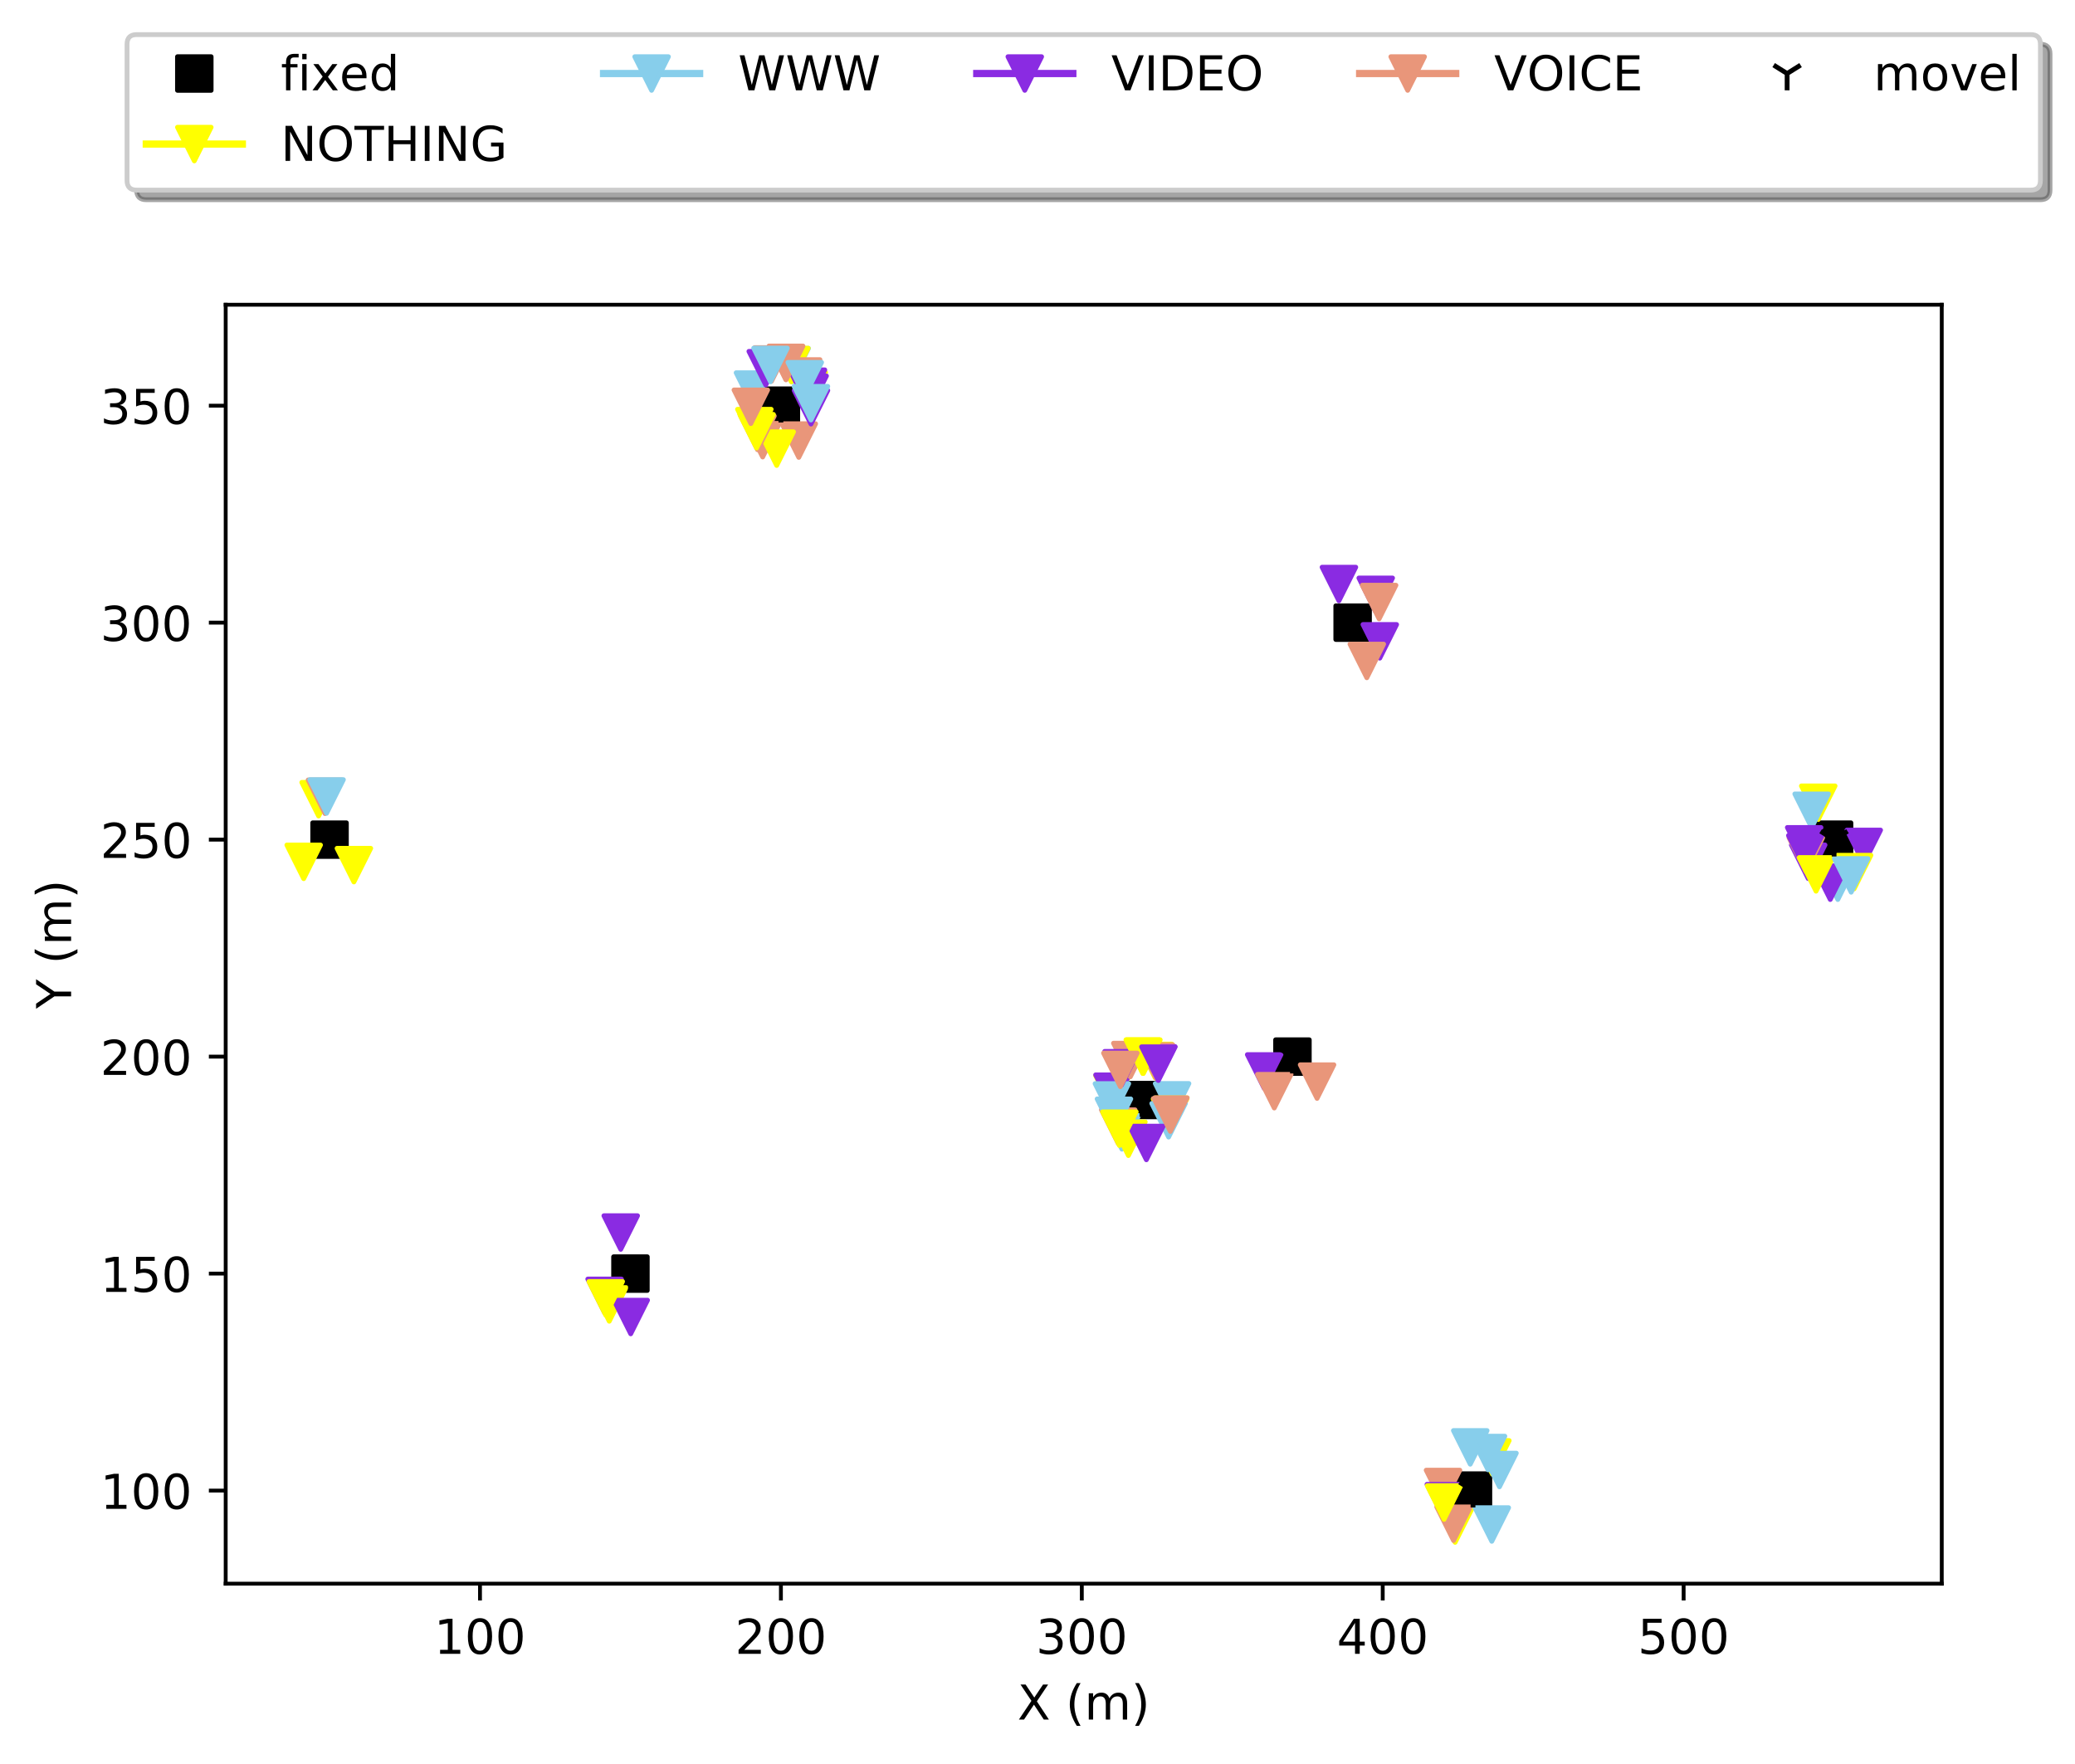 <?xml version="1.0" encoding="utf-8" standalone="no"?>
<!DOCTYPE svg PUBLIC "-//W3C//DTD SVG 1.1//EN"
  "http://www.w3.org/Graphics/SVG/1.1/DTD/svg11.dtd">
<!-- Created with matplotlib (http://matplotlib.org/) -->
<svg height="367.074pt" version="1.1" viewBox="0 0 431.814 367.074" width="431.814pt" xmlns="http://www.w3.org/2000/svg" xmlns:xlink="http://www.w3.org/1999/xlink">
 <defs>
  <style type="text/css">
*{stroke-linecap:butt;stroke-linejoin:round;}
  </style>
 </defs>
 <g id="figure_1">
  <g id="patch_1">
   <path d="M 0 367.074 
L 431.814 367.074 
L 431.814 0 
L 0 0 
z
" style="fill:#ffffff;"/>
  </g>
  <g id="axes_1">
   <g id="patch_2">
    <path d="M 46.966 329.518 
L 404.086 329.518 
L 404.086 63.406 
L 46.966 63.406 
z
" style="fill:#ffffff;"/>
   </g>
   <g id="matplotlib.axis_1">
    <g id="xtick_1">
     <g id="line2d_1">
      <defs>
       <path d="M 0 0 
L 0 3.5 
" id="mf5989e7301" style="stroke:#000000;stroke-width:0.8;"/>
      </defs>
      <g>
       <use style="stroke:#000000;stroke-width:0.8;" x="99.889" xlink:href="#mf5989e7301" y="329.518"/>
      </g>
     </g>
     <g id="text_1">
      <!-- 100 -->
      <defs>
       <path d="M 12.406 8.297 
L 28.516 8.297 
L 28.516 63.922 
L 10.984 60.406 
L 10.984 69.391 
L 28.422 72.906 
L 38.281 72.906 
L 38.281 8.297 
L 54.391 8.297 
L 54.391 0 
L 12.406 0 
z
" id="DejaVuSans-31"/>
       <path d="M 31.781 66.406 
Q 24.172 66.406 20.328 58.906 
Q 16.5 51.422 16.5 36.375 
Q 16.5 21.391 20.328 13.891 
Q 24.172 6.391 31.781 6.391 
Q 39.453 6.391 43.281 13.891 
Q 47.125 21.391 47.125 36.375 
Q 47.125 51.422 43.281 58.906 
Q 39.453 66.406 31.781 66.406 
z
M 31.781 74.219 
Q 44.047 74.219 50.516 64.516 
Q 56.984 54.828 56.984 36.375 
Q 56.984 17.969 50.516 8.266 
Q 44.047 -1.422 31.781 -1.422 
Q 19.531 -1.422 13.062 8.266 
Q 6.594 17.969 6.594 36.375 
Q 6.594 54.828 13.062 64.516 
Q 19.531 74.219 31.781 74.219 
z
" id="DejaVuSans-30"/>
      </defs>
      <g transform="translate(90.345 344.116)scale(0.1 -0.1)">
       <use xlink:href="#DejaVuSans-31"/>
       <use x="63.623" xlink:href="#DejaVuSans-30"/>
       <use x="127.246" xlink:href="#DejaVuSans-30"/>
      </g>
     </g>
    </g>
    <g id="xtick_2">
     <g id="line2d_2">
      <g>
       <use style="stroke:#000000;stroke-width:0.8;" x="162.509" xlink:href="#mf5989e7301" y="329.518"/>
      </g>
     </g>
     <g id="text_2">
      <!-- 200 -->
      <defs>
       <path d="M 19.188 8.297 
L 53.609 8.297 
L 53.609 0 
L 7.328 0 
L 7.328 8.297 
Q 12.938 14.109 22.625 23.891 
Q 32.328 33.688 34.812 36.531 
Q 39.547 41.844 41.422 45.531 
Q 43.312 49.219 43.312 52.781 
Q 43.312 58.594 39.234 62.25 
Q 35.156 65.922 28.609 65.922 
Q 23.969 65.922 18.812 64.312 
Q 13.672 62.703 7.812 59.422 
L 7.812 69.391 
Q 13.766 71.781 18.938 73 
Q 24.125 74.219 28.422 74.219 
Q 39.75 74.219 46.484 68.547 
Q 53.219 62.891 53.219 53.422 
Q 53.219 48.922 51.531 44.891 
Q 49.859 40.875 45.406 35.406 
Q 44.188 33.984 37.641 27.219 
Q 31.109 20.453 19.188 8.297 
z
" id="DejaVuSans-32"/>
      </defs>
      <g transform="translate(152.965 344.116)scale(0.1 -0.1)">
       <use xlink:href="#DejaVuSans-32"/>
       <use x="63.623" xlink:href="#DejaVuSans-30"/>
       <use x="127.246" xlink:href="#DejaVuSans-30"/>
      </g>
     </g>
    </g>
    <g id="xtick_3">
     <g id="line2d_3">
      <g>
       <use style="stroke:#000000;stroke-width:0.8;" x="225.129" xlink:href="#mf5989e7301" y="329.518"/>
      </g>
     </g>
     <g id="text_3">
      <!-- 300 -->
      <defs>
       <path d="M 40.578 39.312 
Q 47.656 37.797 51.625 33 
Q 55.609 28.219 55.609 21.188 
Q 55.609 10.406 48.188 4.484 
Q 40.766 -1.422 27.094 -1.422 
Q 22.516 -1.422 17.656 -0.516 
Q 12.797 0.391 7.625 2.203 
L 7.625 11.719 
Q 11.719 9.328 16.594 8.109 
Q 21.484 6.891 26.812 6.891 
Q 36.078 6.891 40.938 10.547 
Q 45.797 14.203 45.797 21.188 
Q 45.797 27.641 41.281 31.266 
Q 36.766 34.906 28.719 34.906 
L 20.219 34.906 
L 20.219 43.016 
L 29.109 43.016 
Q 36.375 43.016 40.234 45.922 
Q 44.094 48.828 44.094 54.297 
Q 44.094 59.906 40.109 62.906 
Q 36.141 65.922 28.719 65.922 
Q 24.656 65.922 20.016 65.031 
Q 15.375 64.156 9.812 62.312 
L 9.812 71.094 
Q 15.438 72.656 20.344 73.438 
Q 25.25 74.219 29.594 74.219 
Q 40.828 74.219 47.359 69.109 
Q 53.906 64.016 53.906 55.328 
Q 53.906 49.266 50.438 45.094 
Q 46.969 40.922 40.578 39.312 
z
" id="DejaVuSans-33"/>
      </defs>
      <g transform="translate(215.585 344.116)scale(0.1 -0.1)">
       <use xlink:href="#DejaVuSans-33"/>
       <use x="63.623" xlink:href="#DejaVuSans-30"/>
       <use x="127.246" xlink:href="#DejaVuSans-30"/>
      </g>
     </g>
    </g>
    <g id="xtick_4">
     <g id="line2d_4">
      <g>
       <use style="stroke:#000000;stroke-width:0.8;" x="287.749" xlink:href="#mf5989e7301" y="329.518"/>
      </g>
     </g>
     <g id="text_4">
      <!-- 400 -->
      <defs>
       <path d="M 37.797 64.312 
L 12.891 25.391 
L 37.797 25.391 
z
M 35.203 72.906 
L 47.609 72.906 
L 47.609 25.391 
L 58.016 25.391 
L 58.016 17.188 
L 47.609 17.188 
L 47.609 0 
L 37.797 0 
L 37.797 17.188 
L 4.891 17.188 
L 4.891 26.703 
z
" id="DejaVuSans-34"/>
      </defs>
      <g transform="translate(278.205 344.116)scale(0.1 -0.1)">
       <use xlink:href="#DejaVuSans-34"/>
       <use x="63.623" xlink:href="#DejaVuSans-30"/>
       <use x="127.246" xlink:href="#DejaVuSans-30"/>
      </g>
     </g>
    </g>
    <g id="xtick_5">
     <g id="line2d_5">
      <g>
       <use style="stroke:#000000;stroke-width:0.8;" x="350.369" xlink:href="#mf5989e7301" y="329.518"/>
      </g>
     </g>
     <g id="text_5">
      <!-- 500 -->
      <defs>
       <path d="M 10.797 72.906 
L 49.516 72.906 
L 49.516 64.594 
L 19.828 64.594 
L 19.828 46.734 
Q 21.969 47.469 24.109 47.828 
Q 26.266 48.188 28.422 48.188 
Q 40.625 48.188 47.75 41.5 
Q 54.891 34.812 54.891 23.391 
Q 54.891 11.625 47.562 5.094 
Q 40.234 -1.422 26.906 -1.422 
Q 22.312 -1.422 17.547 -0.641 
Q 12.797 0.141 7.719 1.703 
L 7.719 11.625 
Q 12.109 9.234 16.797 8.062 
Q 21.484 6.891 26.703 6.891 
Q 35.156 6.891 40.078 11.328 
Q 45.016 15.766 45.016 23.391 
Q 45.016 31 40.078 35.438 
Q 35.156 39.891 26.703 39.891 
Q 22.75 39.891 18.812 39.016 
Q 14.891 38.141 10.797 36.281 
z
" id="DejaVuSans-35"/>
      </defs>
      <g transform="translate(340.825 344.116)scale(0.1 -0.1)">
       <use xlink:href="#DejaVuSans-35"/>
       <use x="63.623" xlink:href="#DejaVuSans-30"/>
       <use x="127.246" xlink:href="#DejaVuSans-30"/>
      </g>
     </g>
    </g>
    <g id="text_6">
     <!-- X (m) -->
     <defs>
      <path d="M 6.297 72.906 
L 16.891 72.906 
L 35.016 45.797 
L 53.219 72.906 
L 63.812 72.906 
L 40.375 37.891 
L 65.375 0 
L 54.781 0 
L 34.281 31 
L 13.625 0 
L 2.984 0 
L 29 38.922 
z
" id="DejaVuSans-58"/>
      <path id="DejaVuSans-20"/>
      <path d="M 31 75.875 
Q 24.469 64.656 21.281 53.656 
Q 18.109 42.672 18.109 31.391 
Q 18.109 20.125 21.312 9.062 
Q 24.516 -2 31 -13.188 
L 23.188 -13.188 
Q 15.875 -1.703 12.234 9.375 
Q 8.594 20.453 8.594 31.391 
Q 8.594 42.281 12.203 53.312 
Q 15.828 64.359 23.188 75.875 
z
" id="DejaVuSans-28"/>
      <path d="M 52 44.188 
Q 55.375 50.25 60.062 53.125 
Q 64.75 56 71.094 56 
Q 79.641 56 84.281 50.016 
Q 88.922 44.047 88.922 33.016 
L 88.922 0 
L 79.891 0 
L 79.891 32.719 
Q 79.891 40.578 77.094 44.375 
Q 74.312 48.188 68.609 48.188 
Q 61.625 48.188 57.562 43.547 
Q 53.516 38.922 53.516 30.906 
L 53.516 0 
L 44.484 0 
L 44.484 32.719 
Q 44.484 40.625 41.703 44.406 
Q 38.922 48.188 33.109 48.188 
Q 26.219 48.188 22.156 43.531 
Q 18.109 38.875 18.109 30.906 
L 18.109 0 
L 9.078 0 
L 9.078 54.688 
L 18.109 54.688 
L 18.109 46.188 
Q 21.188 51.219 25.484 53.609 
Q 29.781 56 35.688 56 
Q 41.656 56 45.828 52.969 
Q 50 49.953 52 44.188 
z
" id="DejaVuSans-6d"/>
      <path d="M 8.016 75.875 
L 15.828 75.875 
Q 23.141 64.359 26.781 53.312 
Q 30.422 42.281 30.422 31.391 
Q 30.422 20.453 26.781 9.375 
Q 23.141 -1.703 15.828 -13.188 
L 8.016 -13.188 
Q 14.5 -2 17.703 9.062 
Q 20.906 20.125 20.906 31.391 
Q 20.906 42.672 17.703 53.656 
Q 14.5 64.656 8.016 75.875 
z
" id="DejaVuSans-29"/>
     </defs>
     <g transform="translate(211.74 357.794)scale(0.1 -0.1)">
      <use xlink:href="#DejaVuSans-58"/>
      <use x="68.506" xlink:href="#DejaVuSans-20"/>
      <use x="100.293" xlink:href="#DejaVuSans-28"/>
      <use x="139.307" xlink:href="#DejaVuSans-6d"/>
      <use x="236.719" xlink:href="#DejaVuSans-29"/>
     </g>
    </g>
   </g>
   <g id="matplotlib.axis_2">
    <g id="ytick_1">
     <g id="line2d_6">
      <defs>
       <path d="M 0 0 
L -3.5 0 
" id="m6a92582ea8" style="stroke:#000000;stroke-width:0.8;"/>
      </defs>
      <g>
       <use style="stroke:#000000;stroke-width:0.8;" x="46.966" xlink:href="#m6a92582ea8" y="310.153"/>
      </g>
     </g>
     <g id="text_7">
      <!-- 100 -->
      <g transform="translate(20.878 313.952)scale(0.1 -0.1)">
       <use xlink:href="#DejaVuSans-31"/>
       <use x="63.623" xlink:href="#DejaVuSans-30"/>
       <use x="127.246" xlink:href="#DejaVuSans-30"/>
      </g>
     </g>
    </g>
    <g id="ytick_2">
     <g id="line2d_7">
      <g>
       <use style="stroke:#000000;stroke-width:0.8;" x="46.966" xlink:href="#m6a92582ea8" y="265.004"/>
      </g>
     </g>
     <g id="text_8">
      <!-- 150 -->
      <g transform="translate(20.878 268.804)scale(0.1 -0.1)">
       <use xlink:href="#DejaVuSans-31"/>
       <use x="63.623" xlink:href="#DejaVuSans-35"/>
       <use x="127.246" xlink:href="#DejaVuSans-30"/>
      </g>
     </g>
    </g>
    <g id="ytick_3">
     <g id="line2d_8">
      <g>
       <use style="stroke:#000000;stroke-width:0.8;" x="46.966" xlink:href="#m6a92582ea8" y="219.855"/>
      </g>
     </g>
     <g id="text_9">
      <!-- 200 -->
      <g transform="translate(20.878 223.655)scale(0.1 -0.1)">
       <use xlink:href="#DejaVuSans-32"/>
       <use x="63.623" xlink:href="#DejaVuSans-30"/>
       <use x="127.246" xlink:href="#DejaVuSans-30"/>
      </g>
     </g>
    </g>
    <g id="ytick_4">
     <g id="line2d_9">
      <g>
       <use style="stroke:#000000;stroke-width:0.8;" x="46.966" xlink:href="#m6a92582ea8" y="174.707"/>
      </g>
     </g>
     <g id="text_10">
      <!-- 250 -->
      <g transform="translate(20.878 178.506)scale(0.1 -0.1)">
       <use xlink:href="#DejaVuSans-32"/>
       <use x="63.623" xlink:href="#DejaVuSans-35"/>
       <use x="127.246" xlink:href="#DejaVuSans-30"/>
      </g>
     </g>
    </g>
    <g id="ytick_5">
     <g id="line2d_10">
      <g>
       <use style="stroke:#000000;stroke-width:0.8;" x="46.966" xlink:href="#m6a92582ea8" y="129.558"/>
      </g>
     </g>
     <g id="text_11">
      <!-- 300 -->
      <g transform="translate(20.878 133.357)scale(0.1 -0.1)">
       <use xlink:href="#DejaVuSans-33"/>
       <use x="63.623" xlink:href="#DejaVuSans-30"/>
       <use x="127.246" xlink:href="#DejaVuSans-30"/>
      </g>
     </g>
    </g>
    <g id="ytick_6">
     <g id="line2d_11">
      <g>
       <use style="stroke:#000000;stroke-width:0.8;" x="46.966" xlink:href="#m6a92582ea8" y="84.409"/>
      </g>
     </g>
     <g id="text_12">
      <!-- 350 -->
      <g transform="translate(20.878 88.208)scale(0.1 -0.1)">
       <use xlink:href="#DejaVuSans-33"/>
       <use x="63.623" xlink:href="#DejaVuSans-35"/>
       <use x="127.246" xlink:href="#DejaVuSans-30"/>
      </g>
     </g>
    </g>
    <g id="text_13">
     <!-- Y (m) -->
     <defs>
      <path d="M -0.203 72.906 
L 10.406 72.906 
L 30.609 42.922 
L 50.688 72.906 
L 61.281 72.906 
L 35.5 34.719 
L 35.5 0 
L 25.594 0 
L 25.594 34.719 
z
" id="DejaVuSans-59"/>
     </defs>
     <g transform="translate(14.798 209.877)rotate(-90)scale(0.1 -0.1)">
      <use xlink:href="#DejaVuSans-59"/>
      <use x="61.084" xlink:href="#DejaVuSans-20"/>
      <use x="92.871" xlink:href="#DejaVuSans-28"/>
      <use x="131.885" xlink:href="#DejaVuSans-6d"/>
      <use x="229.297" xlink:href="#DejaVuSans-29"/>
     </g>
    </g>
   </g>
   <g id="line2d_12">
    <defs>
     <path d="M -3.5 3.5 
L 3.5 3.5 
L 3.5 -3.5 
L -3.5 -3.5 
z
" id="m2ced4204fb" style="stroke:#000000;stroke-linejoin:miter;"/>
    </defs>
    <g clip-path="url(#pb3bc27178b)">
     <use style="stroke:#000000;stroke-linejoin:miter;" x="381.679" xlink:href="#m2ced4204fb" y="174.707"/>
    </g>
   </g>
   <g id="line2d_13">
    <g clip-path="url(#pb3bc27178b)">
     <use style="stroke:#000000;stroke-linejoin:miter;" x="268.963" xlink:href="#m2ced4204fb" y="219.855"/>
    </g>
   </g>
   <g id="line2d_14">
    <g clip-path="url(#pb3bc27178b)">
     <use style="stroke:#000000;stroke-linejoin:miter;" x="281.487" xlink:href="#m2ced4204fb" y="129.558"/>
    </g>
   </g>
   <g id="line2d_15">
    <g clip-path="url(#pb3bc27178b)">
     <use style="stroke:#000000;stroke-linejoin:miter;" x="237.653" xlink:href="#m2ced4204fb" y="228.885"/>
    </g>
   </g>
   <g id="line2d_16">
    <g clip-path="url(#pb3bc27178b)">
     <use style="stroke:#000000;stroke-linejoin:miter;" x="306.535" xlink:href="#m2ced4204fb" y="310.153"/>
    </g>
   </g>
   <g id="line2d_17">
    <g clip-path="url(#pb3bc27178b)">
     <use style="stroke:#000000;stroke-linejoin:miter;" x="131.199" xlink:href="#m2ced4204fb" y="265.004"/>
    </g>
   </g>
   <g id="line2d_18">
    <g clip-path="url(#pb3bc27178b)">
     <use style="stroke:#000000;stroke-linejoin:miter;" x="162.509" xlink:href="#m2ced4204fb" y="84.409"/>
    </g>
   </g>
   <g id="line2d_19">
    <g clip-path="url(#pb3bc27178b)">
     <use style="stroke:#000000;stroke-linejoin:miter;" x="68.579" xlink:href="#m2ced4204fb" y="174.707"/>
    </g>
   </g>
   <g id="line2d_20">
    <path clip-path="url(#pb3bc27178b)" d="M 378.383 167.029 
" style="fill:none;stroke:#ffff00;stroke-linecap:square;stroke-width:1.5;"/>
    <defs>
     <path d="M -0 3.5 
L 3.5 -3.5 
L -3.5 -3.5 
z
" id="mb0aa6ea8c7" style="stroke:#ffff00;stroke-linejoin:miter;"/>
    </defs>
    <g clip-path="url(#pb3bc27178b)">
     <use style="fill:#ffff00;stroke:#ffff00;stroke-linejoin:miter;" x="378.383" xlink:href="#mb0aa6ea8c7" y="167.029"/>
    </g>
   </g>
   <g id="line2d_21">
    <path clip-path="url(#pb3bc27178b)" d="M 382.456 183.667 
" style="fill:none;stroke:#87ceeb;stroke-linecap:square;stroke-width:1.5;"/>
    <defs>
     <path d="M -0 3.5 
L 3.5 -3.5 
L -3.5 -3.5 
z
" id="mb3fc4e64d5" style="stroke:#87ceeb;stroke-linejoin:miter;"/>
    </defs>
    <g clip-path="url(#pb3bc27178b)">
     <use style="fill:#87ceeb;stroke:#87ceeb;stroke-linejoin:miter;" x="382.456" xlink:href="#mb3fc4e64d5" y="183.667"/>
    </g>
   </g>
   <g id="line2d_22">
    <path clip-path="url(#pb3bc27178b)" d="M 387.853 176.219 
" style="fill:none;stroke:#8a2be2;stroke-linecap:square;stroke-width:1.5;"/>
    <defs>
     <path d="M -0 3.5 
L 3.5 -3.5 
L -3.5 -3.5 
z
" id="m61a6d96008" style="stroke:#8a2be2;stroke-linejoin:miter;"/>
    </defs>
    <g clip-path="url(#pb3bc27178b)">
     <use style="fill:#8a2be2;stroke:#8a2be2;stroke-linejoin:miter;" x="387.853" xlink:href="#m61a6d96008" y="176.219"/>
    </g>
   </g>
   <g id="line2d_23">
    <path clip-path="url(#pb3bc27178b)" d="M 377.008 168.694 
" style="fill:none;stroke:#87ceeb;stroke-linecap:square;stroke-width:1.5;"/>
    <g clip-path="url(#pb3bc27178b)">
     <use style="fill:#87ceeb;stroke:#87ceeb;stroke-linejoin:miter;" x="377.008" xlink:href="#mb3fc4e64d5" y="168.694"/>
    </g>
   </g>
   <g id="line2d_24">
    <path clip-path="url(#pb3bc27178b)" d="M 375.454 175.675 
" style="fill:none;stroke:#8a2be2;stroke-linecap:square;stroke-width:1.5;"/>
    <g clip-path="url(#pb3bc27178b)">
     <use style="fill:#8a2be2;stroke:#8a2be2;stroke-linejoin:miter;" x="375.454" xlink:href="#m61a6d96008" y="175.675"/>
    </g>
   </g>
   <g id="line2d_25">
    <path clip-path="url(#pb3bc27178b)" d="M 380.883 183.663 
" style="fill:none;stroke:#8a2be2;stroke-linecap:square;stroke-width:1.5;"/>
    <g clip-path="url(#pb3bc27178b)">
     <use style="fill:#8a2be2;stroke:#8a2be2;stroke-linejoin:miter;" x="380.883" xlink:href="#m61a6d96008" y="183.663"/>
    </g>
   </g>
   <g id="line2d_26">
    <path clip-path="url(#pb3bc27178b)" d="M 376.291 179.308 
" style="fill:none;stroke:#8a2be2;stroke-linecap:square;stroke-width:1.5;"/>
    <g clip-path="url(#pb3bc27178b)">
     <use style="fill:#8a2be2;stroke:#8a2be2;stroke-linejoin:miter;" x="376.291" xlink:href="#m61a6d96008" y="179.308"/>
    </g>
   </g>
   <g id="line2d_27">
    <path clip-path="url(#pb3bc27178b)" d="M 375.799 177.809 
" style="fill:none;stroke:#e9967a;stroke-linecap:square;stroke-width:1.5;"/>
    <defs>
     <path d="M -0 3.5 
L 3.5 -3.5 
L -3.5 -3.5 
z
" id="m70e8b007af" style="stroke:#e9967a;stroke-linejoin:miter;"/>
    </defs>
    <g clip-path="url(#pb3bc27178b)">
     <use style="fill:#e9967a;stroke:#e9967a;stroke-linejoin:miter;" x="375.799" xlink:href="#m70e8b007af" y="177.809"/>
    </g>
   </g>
   <g id="line2d_28">
    <path clip-path="url(#pb3bc27178b)" d="M 385.841 181.454 
" style="fill:none;stroke:#ffff00;stroke-linecap:square;stroke-width:1.5;"/>
    <g clip-path="url(#pb3bc27178b)">
     <use style="fill:#ffff00;stroke:#ffff00;stroke-linejoin:miter;" x="385.841" xlink:href="#mb0aa6ea8c7" y="181.454"/>
    </g>
   </g>
   <g id="line2d_29">
    <path clip-path="url(#pb3bc27178b)" d="M 375.69 177.342 
" style="fill:none;stroke:#8a2be2;stroke-linecap:square;stroke-width:1.5;"/>
    <g clip-path="url(#pb3bc27178b)">
     <use style="fill:#8a2be2;stroke:#8a2be2;stroke-linejoin:miter;" x="375.69" xlink:href="#m61a6d96008" y="177.342"/>
    </g>
   </g>
   <g id="line2d_30">
    <path clip-path="url(#pb3bc27178b)" d="M 377.924 181.932 
" style="fill:none;stroke:#ffff00;stroke-linecap:square;stroke-width:1.5;"/>
    <g clip-path="url(#pb3bc27178b)">
     <use style="fill:#ffff00;stroke:#ffff00;stroke-linejoin:miter;" x="377.924" xlink:href="#mb0aa6ea8c7" y="181.932"/>
    </g>
   </g>
   <g id="line2d_31">
    <path clip-path="url(#pb3bc27178b)" d="M 385.232 182.143 
" style="fill:none;stroke:#87ceeb;stroke-linecap:square;stroke-width:1.5;"/>
    <g clip-path="url(#pb3bc27178b)">
     <use style="fill:#87ceeb;stroke:#87ceeb;stroke-linejoin:miter;" x="385.232" xlink:href="#mb3fc4e64d5" y="182.143"/>
    </g>
   </g>
   <g id="line2d_32">
    <path clip-path="url(#pb3bc27178b)" d="M 263.077 222.938 
" style="fill:none;stroke:#8a2be2;stroke-linecap:square;stroke-width:1.5;"/>
    <g clip-path="url(#pb3bc27178b)">
     <use style="fill:#8a2be2;stroke:#8a2be2;stroke-linejoin:miter;" x="263.077" xlink:href="#m61a6d96008" y="222.938"/>
    </g>
   </g>
   <g id="line2d_33">
    <path clip-path="url(#pb3bc27178b)" d="M 265.179 227.05 
" style="fill:none;stroke:#e9967a;stroke-linecap:square;stroke-width:1.5;"/>
    <g clip-path="url(#pb3bc27178b)">
     <use style="fill:#e9967a;stroke:#e9967a;stroke-linejoin:miter;" x="265.179" xlink:href="#m70e8b007af" y="227.05"/>
    </g>
   </g>
   <g id="line2d_34">
    <path clip-path="url(#pb3bc27178b)" d="M 274.085 225.05 
" style="fill:none;stroke:#e9967a;stroke-linecap:square;stroke-width:1.5;"/>
    <g clip-path="url(#pb3bc27178b)">
     <use style="fill:#e9967a;stroke:#e9967a;stroke-linejoin:miter;" x="274.085" xlink:href="#m70e8b007af" y="225.05"/>
    </g>
   </g>
   <g id="line2d_35">
    <path clip-path="url(#pb3bc27178b)" d="M 287.139 133.445 
" style="fill:none;stroke:#8a2be2;stroke-linecap:square;stroke-width:1.5;"/>
    <g clip-path="url(#pb3bc27178b)">
     <use style="fill:#8a2be2;stroke:#8a2be2;stroke-linejoin:miter;" x="287.139" xlink:href="#m61a6d96008" y="133.445"/>
    </g>
   </g>
   <g id="line2d_36">
    <path clip-path="url(#pb3bc27178b)" d="M 278.634 121.519 
" style="fill:none;stroke:#8a2be2;stroke-linecap:square;stroke-width:1.5;"/>
    <g clip-path="url(#pb3bc27178b)">
     <use style="fill:#8a2be2;stroke:#8a2be2;stroke-linejoin:miter;" x="278.634" xlink:href="#m61a6d96008" y="121.519"/>
    </g>
   </g>
   <g id="line2d_37">
    <path clip-path="url(#pb3bc27178b)" d="M 284.437 137.523 
" style="fill:none;stroke:#e9967a;stroke-linecap:square;stroke-width:1.5;"/>
    <g clip-path="url(#pb3bc27178b)">
     <use style="fill:#e9967a;stroke:#e9967a;stroke-linejoin:miter;" x="284.437" xlink:href="#m70e8b007af" y="137.523"/>
    </g>
   </g>
   <g id="line2d_38">
    <path clip-path="url(#pb3bc27178b)" d="M 286.293 123.768 
" style="fill:none;stroke:#8a2be2;stroke-linecap:square;stroke-width:1.5;"/>
    <g clip-path="url(#pb3bc27178b)">
     <use style="fill:#8a2be2;stroke:#8a2be2;stroke-linejoin:miter;" x="286.293" xlink:href="#m61a6d96008" y="123.768"/>
    </g>
   </g>
   <g id="line2d_39">
    <path clip-path="url(#pb3bc27178b)" d="M 286.998 125.269 
" style="fill:none;stroke:#e9967a;stroke-linecap:square;stroke-width:1.5;"/>
    <g clip-path="url(#pb3bc27178b)">
     <use style="fill:#e9967a;stroke:#e9967a;stroke-linejoin:miter;" x="286.998" xlink:href="#m70e8b007af" y="125.269"/>
    </g>
   </g>
   <g id="line2d_40">
    <path clip-path="url(#pb3bc27178b)" d="M 231.491 227.283 
" style="fill:none;stroke:#ffff00;stroke-linecap:square;stroke-width:1.5;"/>
    <g clip-path="url(#pb3bc27178b)">
     <use style="fill:#ffff00;stroke:#ffff00;stroke-linejoin:miter;" x="231.491" xlink:href="#mb0aa6ea8c7" y="227.283"/>
    </g>
   </g>
   <g id="line2d_41">
    <path clip-path="url(#pb3bc27178b)" d="M 243.486 232.17 
" style="fill:none;stroke:#ffff00;stroke-linecap:square;stroke-width:1.5;"/>
    <g clip-path="url(#pb3bc27178b)">
     <use style="fill:#ffff00;stroke:#ffff00;stroke-linejoin:miter;" x="243.486" xlink:href="#mb0aa6ea8c7" y="232.17"/>
    </g>
   </g>
   <g id="line2d_42">
    <path clip-path="url(#pb3bc27178b)" d="M 243.915 228.951 
" style="fill:none;stroke:#87ceeb;stroke-linecap:square;stroke-width:1.5;"/>
    <g clip-path="url(#pb3bc27178b)">
     <use style="fill:#87ceeb;stroke:#87ceeb;stroke-linejoin:miter;" x="243.915" xlink:href="#mb3fc4e64d5" y="228.951"/>
    </g>
   </g>
   <g id="line2d_43">
    <path clip-path="url(#pb3bc27178b)" d="M 231.508 227.149 
" style="fill:none;stroke:#8a2be2;stroke-linecap:square;stroke-width:1.5;"/>
    <g clip-path="url(#pb3bc27178b)">
     <use style="fill:#8a2be2;stroke:#8a2be2;stroke-linejoin:miter;" x="231.508" xlink:href="#m61a6d96008" y="227.149"/>
    </g>
   </g>
   <g id="line2d_44">
    <path clip-path="url(#pb3bc27178b)" d="M 237.94 219.864 
" style="fill:none;stroke:#ffff00;stroke-linecap:square;stroke-width:1.5;"/>
    <g clip-path="url(#pb3bc27178b)">
     <use style="fill:#ffff00;stroke:#ffff00;stroke-linejoin:miter;" x="237.94" xlink:href="#mb0aa6ea8c7" y="219.864"/>
    </g>
   </g>
   <g id="line2d_45">
    <path clip-path="url(#pb3bc27178b)" d="M 241.003 221.256 
" style="fill:none;stroke:#8a2be2;stroke-linecap:square;stroke-width:1.5;"/>
    <g clip-path="url(#pb3bc27178b)">
     <use style="fill:#8a2be2;stroke:#8a2be2;stroke-linejoin:miter;" x="241.003" xlink:href="#m61a6d96008" y="221.256"/>
    </g>
   </g>
   <g id="line2d_46">
    <path clip-path="url(#pb3bc27178b)" d="M 233.476 235.612 
" style="fill:none;stroke:#87ceeb;stroke-linecap:square;stroke-width:1.5;"/>
    <g clip-path="url(#pb3bc27178b)">
     <use style="fill:#87ceeb;stroke:#87ceeb;stroke-linejoin:miter;" x="233.476" xlink:href="#mb3fc4e64d5" y="235.612"/>
    </g>
   </g>
   <g id="line2d_47">
    <path clip-path="url(#pb3bc27178b)" d="M 231.391 228.974 
" style="fill:none;stroke:#87ceeb;stroke-linecap:square;stroke-width:1.5;"/>
    <g clip-path="url(#pb3bc27178b)">
     <use style="fill:#87ceeb;stroke:#87ceeb;stroke-linejoin:miter;" x="231.391" xlink:href="#mb3fc4e64d5" y="228.974"/>
    </g>
   </g>
   <g id="line2d_48">
    <path clip-path="url(#pb3bc27178b)" d="M 234.823 236.94 
" style="fill:none;stroke:#ffff00;stroke-linecap:square;stroke-width:1.5;"/>
    <g clip-path="url(#pb3bc27178b)">
     <use style="fill:#ffff00;stroke:#ffff00;stroke-linejoin:miter;" x="234.823" xlink:href="#mb0aa6ea8c7" y="236.94"/>
    </g>
   </g>
   <g id="line2d_49">
    <path clip-path="url(#pb3bc27178b)" d="M 235.222 220.564 
" style="fill:none;stroke:#e9967a;stroke-linecap:square;stroke-width:1.5;"/>
    <g clip-path="url(#pb3bc27178b)">
     <use style="fill:#e9967a;stroke:#e9967a;stroke-linejoin:miter;" x="235.222" xlink:href="#m70e8b007af" y="220.564"/>
    </g>
   </g>
   <g id="line2d_50">
    <path clip-path="url(#pb3bc27178b)" d="M 240.373 220.752 
" style="fill:none;stroke:#ffff00;stroke-linecap:square;stroke-width:1.5;"/>
    <g clip-path="url(#pb3bc27178b)">
     <use style="fill:#ffff00;stroke:#ffff00;stroke-linejoin:miter;" x="240.373" xlink:href="#mb0aa6ea8c7" y="220.752"/>
    </g>
   </g>
   <g id="line2d_51">
    <path clip-path="url(#pb3bc27178b)" d="M 243.547 231.935 
" style="fill:none;stroke:#ffff00;stroke-linecap:square;stroke-width:1.5;"/>
    <g clip-path="url(#pb3bc27178b)">
     <use style="fill:#ffff00;stroke:#ffff00;stroke-linejoin:miter;" x="243.547" xlink:href="#mb0aa6ea8c7" y="231.935"/>
    </g>
   </g>
   <g id="line2d_52">
    <path clip-path="url(#pb3bc27178b)" d="M 243.192 233.098 
" style="fill:none;stroke:#87ceeb;stroke-linecap:square;stroke-width:1.5;"/>
    <g clip-path="url(#pb3bc27178b)">
     <use style="fill:#87ceeb;stroke:#87ceeb;stroke-linejoin:miter;" x="243.192" xlink:href="#mb3fc4e64d5" y="233.098"/>
    </g>
   </g>
   <g id="line2d_53">
    <path clip-path="url(#pb3bc27178b)" d="M 233.392 222.268 
" style="fill:none;stroke:#8a2be2;stroke-linecap:square;stroke-width:1.5;"/>
    <g clip-path="url(#pb3bc27178b)">
     <use style="fill:#8a2be2;stroke:#8a2be2;stroke-linejoin:miter;" x="233.392" xlink:href="#m61a6d96008" y="222.268"/>
    </g>
   </g>
   <g id="line2d_54">
    <path clip-path="url(#pb3bc27178b)" d="M 238.564 237.819 
" style="fill:none;stroke:#8a2be2;stroke-linecap:square;stroke-width:1.5;"/>
    <g clip-path="url(#pb3bc27178b)">
     <use style="fill:#8a2be2;stroke:#8a2be2;stroke-linejoin:miter;" x="238.564" xlink:href="#m61a6d96008" y="237.819"/>
    </g>
   </g>
   <g id="line2d_55">
    <path clip-path="url(#pb3bc27178b)" d="M 237.843 219.86 
" style="fill:none;stroke:#ffff00;stroke-linecap:square;stroke-width:1.5;"/>
    <g clip-path="url(#pb3bc27178b)">
     <use style="fill:#ffff00;stroke:#ffff00;stroke-linejoin:miter;" x="237.843" xlink:href="#mb0aa6ea8c7" y="219.86"/>
    </g>
   </g>
   <g id="line2d_56">
    <path clip-path="url(#pb3bc27178b)" d="M 232.705 234.42 
" style="fill:none;stroke:#e9967a;stroke-linecap:square;stroke-width:1.5;"/>
    <g clip-path="url(#pb3bc27178b)">
     <use style="fill:#e9967a;stroke:#e9967a;stroke-linejoin:miter;" x="232.705" xlink:href="#m70e8b007af" y="234.42"/>
    </g>
   </g>
   <g id="line2d_57">
    <path clip-path="url(#pb3bc27178b)" d="M 240.559 220.887 
" style="fill:none;stroke:#e9967a;stroke-linecap:square;stroke-width:1.5;"/>
    <g clip-path="url(#pb3bc27178b)">
     <use style="fill:#e9967a;stroke:#e9967a;stroke-linejoin:miter;" x="240.559" xlink:href="#m70e8b007af" y="220.887"/>
    </g>
   </g>
   <g id="line2d_58">
    <path clip-path="url(#pb3bc27178b)" d="M 231.816 232.155 
" style="fill:none;stroke:#87ceeb;stroke-linecap:square;stroke-width:1.5;"/>
    <g clip-path="url(#pb3bc27178b)">
     <use style="fill:#87ceeb;stroke:#87ceeb;stroke-linejoin:miter;" x="231.816" xlink:href="#mb3fc4e64d5" y="232.155"/>
    </g>
   </g>
   <g id="line2d_59">
    <path clip-path="url(#pb3bc27178b)" d="M 243.552 231.917 
" style="fill:none;stroke:#e9967a;stroke-linecap:square;stroke-width:1.5;"/>
    <g clip-path="url(#pb3bc27178b)">
     <use style="fill:#e9967a;stroke:#e9967a;stroke-linejoin:miter;" x="243.552" xlink:href="#m70e8b007af" y="231.917"/>
    </g>
   </g>
   <g id="line2d_60">
    <path clip-path="url(#pb3bc27178b)" d="M 232.951 234.848 
" style="fill:none;stroke:#ffff00;stroke-linecap:square;stroke-width:1.5;"/>
    <g clip-path="url(#pb3bc27178b)">
     <use style="fill:#ffff00;stroke:#ffff00;stroke-linejoin:miter;" x="232.951" xlink:href="#mb0aa6ea8c7" y="234.848"/>
    </g>
   </g>
   <g id="line2d_61">
    <path clip-path="url(#pb3bc27178b)" d="M 237.825 219.859 
" style="fill:none;stroke:#ffff00;stroke-linecap:square;stroke-width:1.5;"/>
    <g clip-path="url(#pb3bc27178b)">
     <use style="fill:#ffff00;stroke:#ffff00;stroke-linejoin:miter;" x="237.825" xlink:href="#mb0aa6ea8c7" y="219.859"/>
    </g>
   </g>
   <g id="line2d_62">
    <path clip-path="url(#pb3bc27178b)" d="M 241.067 221.316 
" style="fill:none;stroke:#8a2be2;stroke-linecap:square;stroke-width:1.5;"/>
    <g clip-path="url(#pb3bc27178b)">
     <use style="fill:#8a2be2;stroke:#8a2be2;stroke-linejoin:miter;" x="241.067" xlink:href="#m61a6d96008" y="221.316"/>
    </g>
   </g>
   <g id="line2d_63">
    <path clip-path="url(#pb3bc27178b)" d="M 233.148 222.614 
" style="fill:none;stroke:#e9967a;stroke-linecap:square;stroke-width:1.5;"/>
    <g clip-path="url(#pb3bc27178b)">
     <use style="fill:#e9967a;stroke:#e9967a;stroke-linejoin:miter;" x="233.148" xlink:href="#m70e8b007af" y="222.614"/>
    </g>
   </g>
   <g id="line2d_64">
    <path clip-path="url(#pb3bc27178b)" d="M 310.566 303.243 
" style="fill:none;stroke:#ffff00;stroke-linecap:square;stroke-width:1.5;"/>
    <g clip-path="url(#pb3bc27178b)">
     <use style="fill:#ffff00;stroke:#ffff00;stroke-linejoin:miter;" x="310.566" xlink:href="#mb0aa6ea8c7" y="303.243"/>
    </g>
   </g>
   <g id="line2d_65">
    <path clip-path="url(#pb3bc27178b)" d="M 305.962 301.161 
" style="fill:none;stroke:#87ceeb;stroke-linecap:square;stroke-width:1.5;"/>
    <g clip-path="url(#pb3bc27178b)">
     <use style="fill:#87ceeb;stroke:#87ceeb;stroke-linejoin:miter;" x="305.962" xlink:href="#mb3fc4e64d5" y="301.161"/>
    </g>
   </g>
   <g id="line2d_66">
    <path clip-path="url(#pb3bc27178b)" d="M 302.82 317.422 
" style="fill:none;stroke:#ffff00;stroke-linecap:square;stroke-width:1.5;"/>
    <g clip-path="url(#pb3bc27178b)">
     <use style="fill:#ffff00;stroke:#ffff00;stroke-linejoin:miter;" x="302.82" xlink:href="#mb0aa6ea8c7" y="317.422"/>
    </g>
   </g>
   <g id="line2d_67">
    <path clip-path="url(#pb3bc27178b)" d="M 302.49 317.046 
" style="fill:none;stroke:#e9967a;stroke-linecap:square;stroke-width:1.5;"/>
    <g clip-path="url(#pb3bc27178b)">
     <use style="fill:#e9967a;stroke:#e9967a;stroke-linejoin:miter;" x="302.49" xlink:href="#m70e8b007af" y="317.046"/>
    </g>
   </g>
   <g id="line2d_68">
    <path clip-path="url(#pb3bc27178b)" d="M 300.294 309.406 
" style="fill:none;stroke:#e9967a;stroke-linecap:square;stroke-width:1.5;"/>
    <g clip-path="url(#pb3bc27178b)">
     <use style="fill:#e9967a;stroke:#e9967a;stroke-linejoin:miter;" x="300.294" xlink:href="#m70e8b007af" y="309.406"/>
    </g>
   </g>
   <g id="line2d_69">
    <path clip-path="url(#pb3bc27178b)" d="M 300.46 312.346 
" style="fill:none;stroke:#8a2be2;stroke-linecap:square;stroke-width:1.5;"/>
    <g clip-path="url(#pb3bc27178b)">
     <use style="fill:#8a2be2;stroke:#8a2be2;stroke-linejoin:miter;" x="300.46" xlink:href="#m61a6d96008" y="312.346"/>
    </g>
   </g>
   <g id="line2d_70">
    <path clip-path="url(#pb3bc27178b)" d="M 300.514 312.631 
" style="fill:none;stroke:#ffff00;stroke-linecap:square;stroke-width:1.5;"/>
    <g clip-path="url(#pb3bc27178b)">
     <use style="fill:#ffff00;stroke:#ffff00;stroke-linejoin:miter;" x="300.514" xlink:href="#mb0aa6ea8c7" y="312.631"/>
    </g>
   </g>
   <g id="line2d_71">
    <path clip-path="url(#pb3bc27178b)" d="M 312.046 305.865 
" style="fill:none;stroke:#87ceeb;stroke-linecap:square;stroke-width:1.5;"/>
    <g clip-path="url(#pb3bc27178b)">
     <use style="fill:#87ceeb;stroke:#87ceeb;stroke-linejoin:miter;" x="312.046" xlink:href="#mb3fc4e64d5" y="305.865"/>
    </g>
   </g>
   <g id="line2d_72">
    <path clip-path="url(#pb3bc27178b)" d="M 309.661 302.329 
" style="fill:none;stroke:#87ceeb;stroke-linecap:square;stroke-width:1.5;"/>
    <g clip-path="url(#pb3bc27178b)">
     <use style="fill:#87ceeb;stroke:#87ceeb;stroke-linejoin:miter;" x="309.661" xlink:href="#mb3fc4e64d5" y="302.329"/>
    </g>
   </g>
   <g id="line2d_73">
    <path clip-path="url(#pb3bc27178b)" d="M 310.445 317.207 
" style="fill:none;stroke:#87ceeb;stroke-linecap:square;stroke-width:1.5;"/>
    <g clip-path="url(#pb3bc27178b)">
     <use style="fill:#87ceeb;stroke:#87ceeb;stroke-linejoin:miter;" x="310.445" xlink:href="#mb3fc4e64d5" y="317.207"/>
    </g>
   </g>
   <g id="line2d_74">
    <path clip-path="url(#pb3bc27178b)" d="M 125.822 269.633 
" style="fill:none;stroke:#8a2be2;stroke-linecap:square;stroke-width:1.5;"/>
    <g clip-path="url(#pb3bc27178b)">
     <use style="fill:#8a2be2;stroke:#8a2be2;stroke-linejoin:miter;" x="125.822" xlink:href="#m61a6d96008" y="269.633"/>
    </g>
   </g>
   <g id="line2d_75">
    <path clip-path="url(#pb3bc27178b)" d="M 126.789 271.415 
" style="fill:none;stroke:#ffff00;stroke-linecap:square;stroke-width:1.5;"/>
    <g clip-path="url(#pb3bc27178b)">
     <use style="fill:#ffff00;stroke:#ffff00;stroke-linejoin:miter;" x="126.789" xlink:href="#mb0aa6ea8c7" y="271.415"/>
    </g>
   </g>
   <g id="line2d_76">
    <path clip-path="url(#pb3bc27178b)" d="M 131.254 274.034 
" style="fill:none;stroke:#8a2be2;stroke-linecap:square;stroke-width:1.5;"/>
    <g clip-path="url(#pb3bc27178b)">
     <use style="fill:#8a2be2;stroke:#8a2be2;stroke-linejoin:miter;" x="131.254" xlink:href="#m61a6d96008" y="274.034"/>
    </g>
   </g>
   <g id="line2d_77">
    <path clip-path="url(#pb3bc27178b)" d="M 129.175 256.459 
" style="fill:none;stroke:#8a2be2;stroke-linecap:square;stroke-width:1.5;"/>
    <g clip-path="url(#pb3bc27178b)">
     <use style="fill:#8a2be2;stroke:#8a2be2;stroke-linejoin:miter;" x="129.175" xlink:href="#m61a6d96008" y="256.459"/>
    </g>
   </g>
   <g id="line2d_78">
    <path clip-path="url(#pb3bc27178b)" d="M 126.054 270.15 
" style="fill:none;stroke:#ffff00;stroke-linecap:square;stroke-width:1.5;"/>
    <g clip-path="url(#pb3bc27178b)">
     <use style="fill:#ffff00;stroke:#ffff00;stroke-linejoin:miter;" x="126.054" xlink:href="#mb0aa6ea8c7" y="270.15"/>
    </g>
   </g>
   <g id="line2d_79">
    <path clip-path="url(#pb3bc27178b)" d="M 166.231 91.67 
" style="fill:none;stroke:#e9967a;stroke-linecap:square;stroke-width:1.5;"/>
    <g clip-path="url(#pb3bc27178b)">
     <use style="fill:#e9967a;stroke:#e9967a;stroke-linejoin:miter;" x="166.231" xlink:href="#m70e8b007af" y="91.67"/>
    </g>
   </g>
   <g id="line2d_80">
    <path clip-path="url(#pb3bc27178b)" d="M 160.549 75.832 
" style="fill:none;stroke:#e9967a;stroke-linecap:square;stroke-width:1.5;"/>
    <g clip-path="url(#pb3bc27178b)">
     <use style="fill:#e9967a;stroke:#e9967a;stroke-linejoin:miter;" x="160.549" xlink:href="#m70e8b007af" y="75.832"/>
    </g>
   </g>
   <g id="line2d_81">
    <path clip-path="url(#pb3bc27178b)" d="M 156.695 81.055 
" style="fill:none;stroke:#87ceeb;stroke-linecap:square;stroke-width:1.5;"/>
    <g clip-path="url(#pb3bc27178b)">
     <use style="fill:#87ceeb;stroke:#87ceeb;stroke-linejoin:miter;" x="156.695" xlink:href="#mb3fc4e64d5" y="81.055"/>
    </g>
   </g>
   <g id="line2d_82">
    <path clip-path="url(#pb3bc27178b)" d="M 164.749 75.977 
" style="fill:none;stroke:#87ceeb;stroke-linecap:square;stroke-width:1.5;"/>
    <g clip-path="url(#pb3bc27178b)">
     <use style="fill:#87ceeb;stroke:#87ceeb;stroke-linejoin:miter;" x="164.749" xlink:href="#mb3fc4e64d5" y="75.977"/>
    </g>
   </g>
   <g id="line2d_83">
    <path clip-path="url(#pb3bc27178b)" d="M 158.713 91.59 
" style="fill:none;stroke:#e9967a;stroke-linecap:square;stroke-width:1.5;"/>
    <g clip-path="url(#pb3bc27178b)">
     <use style="fill:#e9967a;stroke:#e9967a;stroke-linejoin:miter;" x="158.713" xlink:href="#m70e8b007af" y="91.59"/>
    </g>
   </g>
   <g id="line2d_84">
    <path clip-path="url(#pb3bc27178b)" d="M 159.354 76.609 
" style="fill:none;stroke:#8a2be2;stroke-linecap:square;stroke-width:1.5;"/>
    <g clip-path="url(#pb3bc27178b)">
     <use style="fill:#8a2be2;stroke:#8a2be2;stroke-linejoin:miter;" x="159.354" xlink:href="#m61a6d96008" y="76.609"/>
    </g>
   </g>
   <g id="line2d_85">
    <path clip-path="url(#pb3bc27178b)" d="M 161.63 93.349 
" style="fill:none;stroke:#ffff00;stroke-linecap:square;stroke-width:1.5;"/>
    <g clip-path="url(#pb3bc27178b)">
     <use style="fill:#ffff00;stroke:#ffff00;stroke-linejoin:miter;" x="161.63" xlink:href="#mb0aa6ea8c7" y="93.349"/>
    </g>
   </g>
   <g id="line2d_86">
    <path clip-path="url(#pb3bc27178b)" d="M 168.767 84.737 
" style="fill:none;stroke:#8a2be2;stroke-linecap:square;stroke-width:1.5;"/>
    <g clip-path="url(#pb3bc27178b)">
     <use style="fill:#8a2be2;stroke:#8a2be2;stroke-linejoin:miter;" x="168.767" xlink:href="#m61a6d96008" y="84.737"/>
    </g>
   </g>
   <g id="line2d_87">
    <path clip-path="url(#pb3bc27178b)" d="M 157.628 90.064 
" style="fill:none;stroke:#e9967a;stroke-linecap:square;stroke-width:1.5;"/>
    <g clip-path="url(#pb3bc27178b)">
     <use style="fill:#e9967a;stroke:#e9967a;stroke-linejoin:miter;" x="157.628" xlink:href="#m70e8b007af" y="90.064"/>
    </g>
   </g>
   <g id="line2d_88">
    <path clip-path="url(#pb3bc27178b)" d="M 164.686 75.942 
" style="fill:none;stroke:#ffff00;stroke-linecap:square;stroke-width:1.5;"/>
    <g clip-path="url(#pb3bc27178b)">
     <use style="fill:#ffff00;stroke:#ffff00;stroke-linejoin:miter;" x="164.686" xlink:href="#mb0aa6ea8c7" y="75.942"/>
    </g>
   </g>
   <g id="line2d_89">
    <path clip-path="url(#pb3bc27178b)" d="M 168.304 80.986 
" style="fill:none;stroke:#ffff00;stroke-linecap:square;stroke-width:1.5;"/>
    <g clip-path="url(#pb3bc27178b)">
     <use style="fill:#ffff00;stroke:#ffff00;stroke-linejoin:miter;" x="168.304" xlink:href="#mb0aa6ea8c7" y="80.986"/>
    </g>
   </g>
   <g id="line2d_90">
    <path clip-path="url(#pb3bc27178b)" d="M 168.487 81.722 
" style="fill:none;stroke:#8a2be2;stroke-linecap:square;stroke-width:1.5;"/>
    <g clip-path="url(#pb3bc27178b)">
     <use style="fill:#8a2be2;stroke:#8a2be2;stroke-linejoin:miter;" x="168.487" xlink:href="#m61a6d96008" y="81.722"/>
    </g>
   </g>
   <g id="line2d_91">
    <path clip-path="url(#pb3bc27178b)" d="M 156.984 88.659 
" style="fill:none;stroke:#ffff00;stroke-linecap:square;stroke-width:1.5;"/>
    <g clip-path="url(#pb3bc27178b)">
     <use style="fill:#ffff00;stroke:#ffff00;stroke-linejoin:miter;" x="156.984" xlink:href="#mb0aa6ea8c7" y="88.659"/>
    </g>
   </g>
   <g id="line2d_92">
    <path clip-path="url(#pb3bc27178b)" d="M 168.139 80.455 
" style="fill:none;stroke:#8a2be2;stroke-linecap:square;stroke-width:1.5;"/>
    <g clip-path="url(#pb3bc27178b)">
     <use style="fill:#8a2be2;stroke:#8a2be2;stroke-linejoin:miter;" x="168.139" xlink:href="#m61a6d96008" y="80.455"/>
    </g>
   </g>
   <g id="line2d_93">
    <path clip-path="url(#pb3bc27178b)" d="M 167.142 78.333 
" style="fill:none;stroke:#e9967a;stroke-linecap:square;stroke-width:1.5;"/>
    <g clip-path="url(#pb3bc27178b)">
     <use style="fill:#e9967a;stroke:#e9967a;stroke-linejoin:miter;" x="167.142" xlink:href="#m70e8b007af" y="78.333"/>
    </g>
   </g>
   <g id="line2d_94">
    <path clip-path="url(#pb3bc27178b)" d="M 163.537 75.502 
" style="fill:none;stroke:#e9967a;stroke-linecap:square;stroke-width:1.5;"/>
    <g clip-path="url(#pb3bc27178b)">
     <use style="fill:#e9967a;stroke:#e9967a;stroke-linejoin:miter;" x="163.537" xlink:href="#m70e8b007af" y="75.502"/>
    </g>
   </g>
   <g id="line2d_95">
    <path clip-path="url(#pb3bc27178b)" d="M 163.589 75.514 
" style="fill:none;stroke:#e9967a;stroke-linecap:square;stroke-width:1.5;"/>
    <g clip-path="url(#pb3bc27178b)">
     <use style="fill:#e9967a;stroke:#e9967a;stroke-linejoin:miter;" x="163.589" xlink:href="#m70e8b007af" y="75.514"/>
    </g>
   </g>
   <g id="line2d_96">
    <path clip-path="url(#pb3bc27178b)" d="M 168.761 83.891 
" style="fill:none;stroke:#87ceeb;stroke-linecap:square;stroke-width:1.5;"/>
    <g clip-path="url(#pb3bc27178b)">
     <use style="fill:#87ceeb;stroke:#87ceeb;stroke-linejoin:miter;" x="168.761" xlink:href="#mb3fc4e64d5" y="83.891"/>
    </g>
   </g>
   <g id="line2d_97">
    <path clip-path="url(#pb3bc27178b)" d="M 160.34 75.938 
" style="fill:none;stroke:#87ceeb;stroke-linecap:square;stroke-width:1.5;"/>
    <g clip-path="url(#pb3bc27178b)">
     <use style="fill:#87ceeb;stroke:#87ceeb;stroke-linejoin:miter;" x="160.34" xlink:href="#mb3fc4e64d5" y="75.938"/>
    </g>
   </g>
   <g id="line2d_98">
    <path clip-path="url(#pb3bc27178b)" d="M 157.445 89.72 
" style="fill:none;stroke:#ffff00;stroke-linecap:square;stroke-width:1.5;"/>
    <g clip-path="url(#pb3bc27178b)">
     <use style="fill:#ffff00;stroke:#ffff00;stroke-linejoin:miter;" x="157.445" xlink:href="#mb0aa6ea8c7" y="89.72"/>
    </g>
   </g>
   <g id="line2d_99">
    <path clip-path="url(#pb3bc27178b)" d="M 167.474 78.905 
" style="fill:none;stroke:#87ceeb;stroke-linecap:square;stroke-width:1.5;"/>
    <g clip-path="url(#pb3bc27178b)">
     <use style="fill:#87ceeb;stroke:#87ceeb;stroke-linejoin:miter;" x="167.474" xlink:href="#mb3fc4e64d5" y="78.905"/>
    </g>
   </g>
   <g id="line2d_100">
    <path clip-path="url(#pb3bc27178b)" d="M 156.249 84.638 
" style="fill:none;stroke:#e9967a;stroke-linecap:square;stroke-width:1.5;"/>
    <g clip-path="url(#pb3bc27178b)">
     <use style="fill:#e9967a;stroke:#e9967a;stroke-linejoin:miter;" x="156.249" xlink:href="#m70e8b007af" y="84.638"/>
    </g>
   </g>
   <g id="line2d_101">
    <path clip-path="url(#pb3bc27178b)" d="M 66.306 166.293 
" style="fill:none;stroke:#ffff00;stroke-linecap:square;stroke-width:1.5;"/>
    <g clip-path="url(#pb3bc27178b)">
     <use style="fill:#ffff00;stroke:#ffff00;stroke-linejoin:miter;" x="66.306" xlink:href="#mb0aa6ea8c7" y="166.293"/>
    </g>
   </g>
   <g id="line2d_102">
    <path clip-path="url(#pb3bc27178b)" d="M 67.629 165.782 
" style="fill:none;stroke:#e9967a;stroke-linecap:square;stroke-width:1.5;"/>
    <g clip-path="url(#pb3bc27178b)">
     <use style="fill:#e9967a;stroke:#e9967a;stroke-linejoin:miter;" x="67.629" xlink:href="#m70e8b007af" y="165.782"/>
    </g>
   </g>
   <g id="line2d_103">
    <path clip-path="url(#pb3bc27178b)" d="M 73.647 180.01 
" style="fill:none;stroke:#ffff00;stroke-linecap:square;stroke-width:1.5;"/>
    <g clip-path="url(#pb3bc27178b)">
     <use style="fill:#ffff00;stroke:#ffff00;stroke-linejoin:miter;" x="73.647" xlink:href="#mb0aa6ea8c7" y="180.01"/>
    </g>
   </g>
   <g id="line2d_104">
    <path clip-path="url(#pb3bc27178b)" d="M 63.198 179.326 
" style="fill:none;stroke:#ffff00;stroke-linecap:square;stroke-width:1.5;"/>
    <g clip-path="url(#pb3bc27178b)">
     <use style="fill:#ffff00;stroke:#ffff00;stroke-linejoin:miter;" x="63.198" xlink:href="#mb0aa6ea8c7" y="179.326"/>
    </g>
   </g>
   <g id="line2d_105">
    <path clip-path="url(#pb3bc27178b)" d="M 67.962 165.721 
" style="fill:none;stroke:#87ceeb;stroke-linecap:square;stroke-width:1.5;"/>
    <g clip-path="url(#pb3bc27178b)">
     <use style="fill:#87ceeb;stroke:#87ceeb;stroke-linejoin:miter;" x="67.962" xlink:href="#mb3fc4e64d5" y="165.721"/>
    </g>
   </g>
   <g id="line2d_106">
    <defs>
     <path d="M 0 0 
L 0 3.5 
M 0 0 
L 2.8 -1.75 
M 0 0 
L -2.8 -1.75 
" id="ma93bac0cf5" style="stroke:#000000;"/>
    </defs>
    <g clip-path="url(#pb3bc27178b)">
     <use style="stroke:#000000;" x="381.679" xlink:href="#ma93bac0cf5" y="174.707"/>
    </g>
   </g>
   <g id="line2d_107">
    <g clip-path="url(#pb3bc27178b)">
     <use style="stroke:#000000;" x="268.963" xlink:href="#ma93bac0cf5" y="219.855"/>
    </g>
   </g>
   <g id="line2d_108">
    <g clip-path="url(#pb3bc27178b)">
     <use style="stroke:#000000;" x="281.487" xlink:href="#ma93bac0cf5" y="129.558"/>
    </g>
   </g>
   <g id="line2d_109">
    <g clip-path="url(#pb3bc27178b)">
     <use style="stroke:#000000;" x="237.653" xlink:href="#ma93bac0cf5" y="228.885"/>
    </g>
   </g>
   <g id="line2d_110">
    <g clip-path="url(#pb3bc27178b)">
     <use style="stroke:#000000;" x="306.535" xlink:href="#ma93bac0cf5" y="310.153"/>
    </g>
   </g>
   <g id="line2d_111">
    <g clip-path="url(#pb3bc27178b)">
     <use style="stroke:#000000;" x="131.199" xlink:href="#ma93bac0cf5" y="265.004"/>
    </g>
   </g>
   <g id="line2d_112">
    <g clip-path="url(#pb3bc27178b)">
     <use style="stroke:#000000;" x="162.509" xlink:href="#ma93bac0cf5" y="84.409"/>
    </g>
   </g>
   <g id="line2d_113">
    <g clip-path="url(#pb3bc27178b)">
     <use style="stroke:#000000;" x="68.579" xlink:href="#ma93bac0cf5" y="174.707"/>
    </g>
   </g>
   <g id="patch_3">
    <path d="M 46.966 329.518 
L 46.966 63.406 
" style="fill:none;stroke:#000000;stroke-linecap:square;stroke-linejoin:miter;stroke-width:0.8;"/>
   </g>
   <g id="patch_4">
    <path d="M 404.086 329.518 
L 404.086 63.406 
" style="fill:none;stroke:#000000;stroke-linecap:square;stroke-linejoin:miter;stroke-width:0.8;"/>
   </g>
   <g id="patch_5">
    <path d="M 46.966 329.518 
L 404.086 329.518 
" style="fill:none;stroke:#000000;stroke-linecap:square;stroke-linejoin:miter;stroke-width:0.8;"/>
   </g>
   <g id="patch_6">
    <path d="M 46.966 63.406 
L 404.086 63.406 
" style="fill:none;stroke:#000000;stroke-linecap:square;stroke-linejoin:miter;stroke-width:0.8;"/>
   </g>
   <g id="legend_1">
    <g id="patch_7">
     <path d="M 30.437 41.556 
L 424.614 41.556 
Q 426.614 41.556 426.614 39.556 
L 426.614 11.2 
Q 426.614 9.2 424.614 9.2 
L 30.437 9.2 
Q 28.437 9.2 28.437 11.2 
L 28.437 39.556 
Q 28.437 41.556 30.437 41.556 
z
" style="fill:#4c4c4c;opacity:0.5;stroke:#4c4c4c;stroke-linejoin:miter;"/>
    </g>
    <g id="patch_8">
     <path d="M 28.437 39.556 
L 422.614 39.556 
Q 424.614 39.556 424.614 37.556 
L 424.614 9.2 
Q 424.614 7.2 422.614 7.2 
L 28.437 7.2 
Q 26.437 7.2 26.437 9.2 
L 26.437 37.556 
Q 26.437 39.556 28.437 39.556 
z
" style="fill:#ffffff;stroke:#cccccc;stroke-linejoin:miter;"/>
    </g>
    <g id="line2d_114"/>
    <g id="line2d_115">
     <g>
      <use style="stroke:#000000;stroke-linejoin:miter;" x="40.437" xlink:href="#m2ced4204fb" y="15.298"/>
     </g>
    </g>
    <g id="text_14">
     <!-- fixed -->
     <defs>
      <path d="M 37.109 75.984 
L 37.109 68.5 
L 28.516 68.5 
Q 23.688 68.5 21.797 66.547 
Q 19.922 64.594 19.922 59.516 
L 19.922 54.688 
L 34.719 54.688 
L 34.719 47.703 
L 19.922 47.703 
L 19.922 0 
L 10.891 0 
L 10.891 47.703 
L 2.297 47.703 
L 2.297 54.688 
L 10.891 54.688 
L 10.891 58.5 
Q 10.891 67.625 15.141 71.797 
Q 19.391 75.984 28.609 75.984 
z
" id="DejaVuSans-66"/>
      <path d="M 9.422 54.688 
L 18.406 54.688 
L 18.406 0 
L 9.422 0 
z
M 9.422 75.984 
L 18.406 75.984 
L 18.406 64.594 
L 9.422 64.594 
z
" id="DejaVuSans-69"/>
      <path d="M 54.891 54.688 
L 35.109 28.078 
L 55.906 0 
L 45.312 0 
L 29.391 21.484 
L 13.484 0 
L 2.875 0 
L 24.125 28.609 
L 4.688 54.688 
L 15.281 54.688 
L 29.781 35.203 
L 44.281 54.688 
z
" id="DejaVuSans-78"/>
      <path d="M 56.203 29.594 
L 56.203 25.203 
L 14.891 25.203 
Q 15.484 15.922 20.484 11.062 
Q 25.484 6.203 34.422 6.203 
Q 39.594 6.203 44.453 7.469 
Q 49.312 8.734 54.109 11.281 
L 54.109 2.781 
Q 49.266 0.734 44.188 -0.344 
Q 39.109 -1.422 33.891 -1.422 
Q 20.797 -1.422 13.156 6.188 
Q 5.516 13.812 5.516 26.812 
Q 5.516 40.234 12.766 48.109 
Q 20.016 56 32.328 56 
Q 43.359 56 49.781 48.891 
Q 56.203 41.797 56.203 29.594 
z
M 47.219 32.234 
Q 47.125 39.594 43.094 43.984 
Q 39.062 48.391 32.422 48.391 
Q 24.906 48.391 20.391 44.141 
Q 15.875 39.891 15.188 32.172 
z
" id="DejaVuSans-65"/>
      <path d="M 45.406 46.391 
L 45.406 75.984 
L 54.391 75.984 
L 54.391 0 
L 45.406 0 
L 45.406 8.203 
Q 42.578 3.328 38.25 0.953 
Q 33.938 -1.422 27.875 -1.422 
Q 17.969 -1.422 11.734 6.484 
Q 5.516 14.406 5.516 27.297 
Q 5.516 40.188 11.734 48.094 
Q 17.969 56 27.875 56 
Q 33.938 56 38.25 53.625 
Q 42.578 51.266 45.406 46.391 
z
M 14.797 27.297 
Q 14.797 17.391 18.875 11.75 
Q 22.953 6.109 30.078 6.109 
Q 37.203 6.109 41.297 11.75 
Q 45.406 17.391 45.406 27.297 
Q 45.406 37.203 41.297 42.844 
Q 37.203 48.484 30.078 48.484 
Q 22.953 48.484 18.875 42.844 
Q 14.797 37.203 14.797 27.297 
z
" id="DejaVuSans-64"/>
     </defs>
     <g transform="translate(58.437 18.798)scale(0.1 -0.1)">
      <use xlink:href="#DejaVuSans-66"/>
      <use x="35.205" xlink:href="#DejaVuSans-69"/>
      <use x="62.988" xlink:href="#DejaVuSans-78"/>
      <use x="122.121" xlink:href="#DejaVuSans-65"/>
      <use x="183.645" xlink:href="#DejaVuSans-64"/>
     </g>
    </g>
    <g id="line2d_116">
     <path d="M 30.437 29.977 
L 50.437 29.977 
" style="fill:none;stroke:#ffff00;stroke-linecap:square;stroke-width:1.5;"/>
    </g>
    <g id="line2d_117">
     <g>
      <use style="fill:#ffff00;stroke:#ffff00;stroke-linejoin:miter;" x="40.437" xlink:href="#mb0aa6ea8c7" y="29.977"/>
     </g>
    </g>
    <g id="text_15">
     <!-- NOTHING -->
     <defs>
      <path d="M 9.812 72.906 
L 23.094 72.906 
L 55.422 11.922 
L 55.422 72.906 
L 64.984 72.906 
L 64.984 0 
L 51.703 0 
L 19.391 60.984 
L 19.391 0 
L 9.812 0 
z
" id="DejaVuSans-4e"/>
      <path d="M 39.406 66.219 
Q 28.656 66.219 22.328 58.203 
Q 16.016 50.203 16.016 36.375 
Q 16.016 22.609 22.328 14.594 
Q 28.656 6.594 39.406 6.594 
Q 50.141 6.594 56.422 14.594 
Q 62.703 22.609 62.703 36.375 
Q 62.703 50.203 56.422 58.203 
Q 50.141 66.219 39.406 66.219 
z
M 39.406 74.219 
Q 54.734 74.219 63.906 63.938 
Q 73.094 53.656 73.094 36.375 
Q 73.094 19.141 63.906 8.859 
Q 54.734 -1.422 39.406 -1.422 
Q 24.031 -1.422 14.812 8.828 
Q 5.609 19.094 5.609 36.375 
Q 5.609 53.656 14.812 63.938 
Q 24.031 74.219 39.406 74.219 
z
" id="DejaVuSans-4f"/>
      <path d="M -0.297 72.906 
L 61.375 72.906 
L 61.375 64.594 
L 35.5 64.594 
L 35.5 0 
L 25.594 0 
L 25.594 64.594 
L -0.297 64.594 
z
" id="DejaVuSans-54"/>
      <path d="M 9.812 72.906 
L 19.672 72.906 
L 19.672 43.016 
L 55.516 43.016 
L 55.516 72.906 
L 65.375 72.906 
L 65.375 0 
L 55.516 0 
L 55.516 34.719 
L 19.672 34.719 
L 19.672 0 
L 9.812 0 
z
" id="DejaVuSans-48"/>
      <path d="M 9.812 72.906 
L 19.672 72.906 
L 19.672 0 
L 9.812 0 
z
" id="DejaVuSans-49"/>
      <path d="M 59.516 10.406 
L 59.516 29.984 
L 43.406 29.984 
L 43.406 38.094 
L 69.281 38.094 
L 69.281 6.781 
Q 63.578 2.734 56.688 0.656 
Q 49.812 -1.422 42 -1.422 
Q 24.906 -1.422 15.25 8.562 
Q 5.609 18.562 5.609 36.375 
Q 5.609 54.25 15.25 64.234 
Q 24.906 74.219 42 74.219 
Q 49.125 74.219 55.547 72.453 
Q 61.969 70.703 67.391 67.281 
L 67.391 56.781 
Q 61.922 61.422 55.766 63.766 
Q 49.609 66.109 42.828 66.109 
Q 29.438 66.109 22.719 58.641 
Q 16.016 51.172 16.016 36.375 
Q 16.016 21.625 22.719 14.156 
Q 29.438 6.688 42.828 6.688 
Q 48.047 6.688 52.141 7.594 
Q 56.25 8.5 59.516 10.406 
z
" id="DejaVuSans-47"/>
     </defs>
     <g transform="translate(58.437 33.477)scale(0.1 -0.1)">
      <use xlink:href="#DejaVuSans-4e"/>
      <use x="74.805" xlink:href="#DejaVuSans-4f"/>
      <use x="153.516" xlink:href="#DejaVuSans-54"/>
      <use x="214.6" xlink:href="#DejaVuSans-48"/>
      <use x="289.795" xlink:href="#DejaVuSans-49"/>
      <use x="319.287" xlink:href="#DejaVuSans-4e"/>
      <use x="394.092" xlink:href="#DejaVuSans-47"/>
     </g>
    </g>
    <g id="line2d_118">
     <path d="M 125.598 15.298 
L 145.598 15.298 
" style="fill:none;stroke:#87ceeb;stroke-linecap:square;stroke-width:1.5;"/>
    </g>
    <g id="line2d_119">
     <g>
      <use style="fill:#87ceeb;stroke:#87ceeb;stroke-linejoin:miter;" x="135.598" xlink:href="#mb3fc4e64d5" y="15.298"/>
     </g>
    </g>
    <g id="text_16">
     <!-- WWW -->
     <defs>
      <path d="M 3.328 72.906 
L 13.281 72.906 
L 28.609 11.281 
L 43.891 72.906 
L 54.984 72.906 
L 70.312 11.281 
L 85.594 72.906 
L 95.609 72.906 
L 77.297 0 
L 64.891 0 
L 49.516 63.281 
L 33.984 0 
L 21.578 0 
z
" id="DejaVuSans-57"/>
     </defs>
     <g transform="translate(153.598 18.798)scale(0.1 -0.1)">
      <use xlink:href="#DejaVuSans-57"/>
      <use x="98.877" xlink:href="#DejaVuSans-57"/>
      <use x="197.754" xlink:href="#DejaVuSans-57"/>
     </g>
    </g>
    <g id="line2d_120">
     <path d="M 203.261 15.298 
L 223.261 15.298 
" style="fill:none;stroke:#8a2be2;stroke-linecap:square;stroke-width:1.5;"/>
    </g>
    <g id="line2d_121">
     <g>
      <use style="fill:#8a2be2;stroke:#8a2be2;stroke-linejoin:miter;" x="213.261" xlink:href="#m61a6d96008" y="15.298"/>
     </g>
    </g>
    <g id="text_17">
     <!-- VIDEO -->
     <defs>
      <path d="M 28.609 0 
L 0.781 72.906 
L 11.078 72.906 
L 34.188 11.531 
L 57.328 72.906 
L 67.578 72.906 
L 39.797 0 
z
" id="DejaVuSans-56"/>
      <path d="M 19.672 64.797 
L 19.672 8.109 
L 31.594 8.109 
Q 46.688 8.109 53.688 14.938 
Q 60.688 21.781 60.688 36.531 
Q 60.688 51.172 53.688 57.984 
Q 46.688 64.797 31.594 64.797 
z
M 9.812 72.906 
L 30.078 72.906 
Q 51.266 72.906 61.172 64.094 
Q 71.094 55.281 71.094 36.531 
Q 71.094 17.672 61.125 8.828 
Q 51.172 0 30.078 0 
L 9.812 0 
z
" id="DejaVuSans-44"/>
      <path d="M 9.812 72.906 
L 55.906 72.906 
L 55.906 64.594 
L 19.672 64.594 
L 19.672 43.016 
L 54.391 43.016 
L 54.391 34.719 
L 19.672 34.719 
L 19.672 8.297 
L 56.781 8.297 
L 56.781 0 
L 9.812 0 
z
" id="DejaVuSans-45"/>
     </defs>
     <g transform="translate(231.261 18.798)scale(0.1 -0.1)">
      <use xlink:href="#DejaVuSans-56"/>
      <use x="68.408" xlink:href="#DejaVuSans-49"/>
      <use x="97.9" xlink:href="#DejaVuSans-44"/>
      <use x="174.902" xlink:href="#DejaVuSans-45"/>
      <use x="238.086" xlink:href="#DejaVuSans-4f"/>
     </g>
    </g>
    <g id="line2d_122">
     <path d="M 282.942 15.298 
L 302.942 15.298 
" style="fill:none;stroke:#e9967a;stroke-linecap:square;stroke-width:1.5;"/>
    </g>
    <g id="line2d_123">
     <g>
      <use style="fill:#e9967a;stroke:#e9967a;stroke-linejoin:miter;" x="292.942" xlink:href="#m70e8b007af" y="15.298"/>
     </g>
    </g>
    <g id="text_18">
     <!-- VOICE -->
     <defs>
      <path d="M 64.406 67.281 
L 64.406 56.891 
Q 59.422 61.531 53.781 63.812 
Q 48.141 66.109 41.797 66.109 
Q 29.297 66.109 22.656 58.469 
Q 16.016 50.828 16.016 36.375 
Q 16.016 21.969 22.656 14.328 
Q 29.297 6.688 41.797 6.688 
Q 48.141 6.688 53.781 8.984 
Q 59.422 11.281 64.406 15.922 
L 64.406 5.609 
Q 59.234 2.094 53.438 0.328 
Q 47.656 -1.422 41.219 -1.422 
Q 24.656 -1.422 15.125 8.703 
Q 5.609 18.844 5.609 36.375 
Q 5.609 53.953 15.125 64.078 
Q 24.656 74.219 41.219 74.219 
Q 47.75 74.219 53.531 72.484 
Q 59.328 70.75 64.406 67.281 
z
" id="DejaVuSans-43"/>
     </defs>
     <g transform="translate(310.942 18.798)scale(0.1 -0.1)">
      <use xlink:href="#DejaVuSans-56"/>
      <use x="68.393" xlink:href="#DejaVuSans-4f"/>
      <use x="147.104" xlink:href="#DejaVuSans-49"/>
      <use x="176.596" xlink:href="#DejaVuSans-43"/>
      <use x="246.42" xlink:href="#DejaVuSans-45"/>
     </g>
    </g>
    <g id="line2d_124"/>
    <g id="line2d_125">
     <g>
      <use style="stroke:#000000;" x="371.905" xlink:href="#ma93bac0cf5" y="15.298"/>
     </g>
    </g>
    <g id="text_19">
     <!-- movel -->
     <defs>
      <path d="M 30.609 48.391 
Q 23.391 48.391 19.188 42.75 
Q 14.984 37.109 14.984 27.297 
Q 14.984 17.484 19.156 11.844 
Q 23.344 6.203 30.609 6.203 
Q 37.797 6.203 41.984 11.859 
Q 46.188 17.531 46.188 27.297 
Q 46.188 37.016 41.984 42.703 
Q 37.797 48.391 30.609 48.391 
z
M 30.609 56 
Q 42.328 56 49.016 48.375 
Q 55.719 40.766 55.719 27.297 
Q 55.719 13.875 49.016 6.219 
Q 42.328 -1.422 30.609 -1.422 
Q 18.844 -1.422 12.172 6.219 
Q 5.516 13.875 5.516 27.297 
Q 5.516 40.766 12.172 48.375 
Q 18.844 56 30.609 56 
z
" id="DejaVuSans-6f"/>
      <path d="M 2.984 54.688 
L 12.5 54.688 
L 29.594 8.797 
L 46.688 54.688 
L 56.203 54.688 
L 35.688 0 
L 23.484 0 
z
" id="DejaVuSans-76"/>
      <path d="M 9.422 75.984 
L 18.406 75.984 
L 18.406 0 
L 9.422 0 
z
" id="DejaVuSans-6c"/>
     </defs>
     <g transform="translate(389.905 18.798)scale(0.1 -0.1)">
      <use xlink:href="#DejaVuSans-6d"/>
      <use x="97.412" xlink:href="#DejaVuSans-6f"/>
      <use x="158.594" xlink:href="#DejaVuSans-76"/>
      <use x="217.773" xlink:href="#DejaVuSans-65"/>
      <use x="279.297" xlink:href="#DejaVuSans-6c"/>
     </g>
    </g>
   </g>
  </g>
 </g>
 <defs>
  <clipPath id="pb3bc27178b">
   <rect height="266.112" width="357.12" x="46.966" y="63.406"/>
  </clipPath>
 </defs>
</svg>
